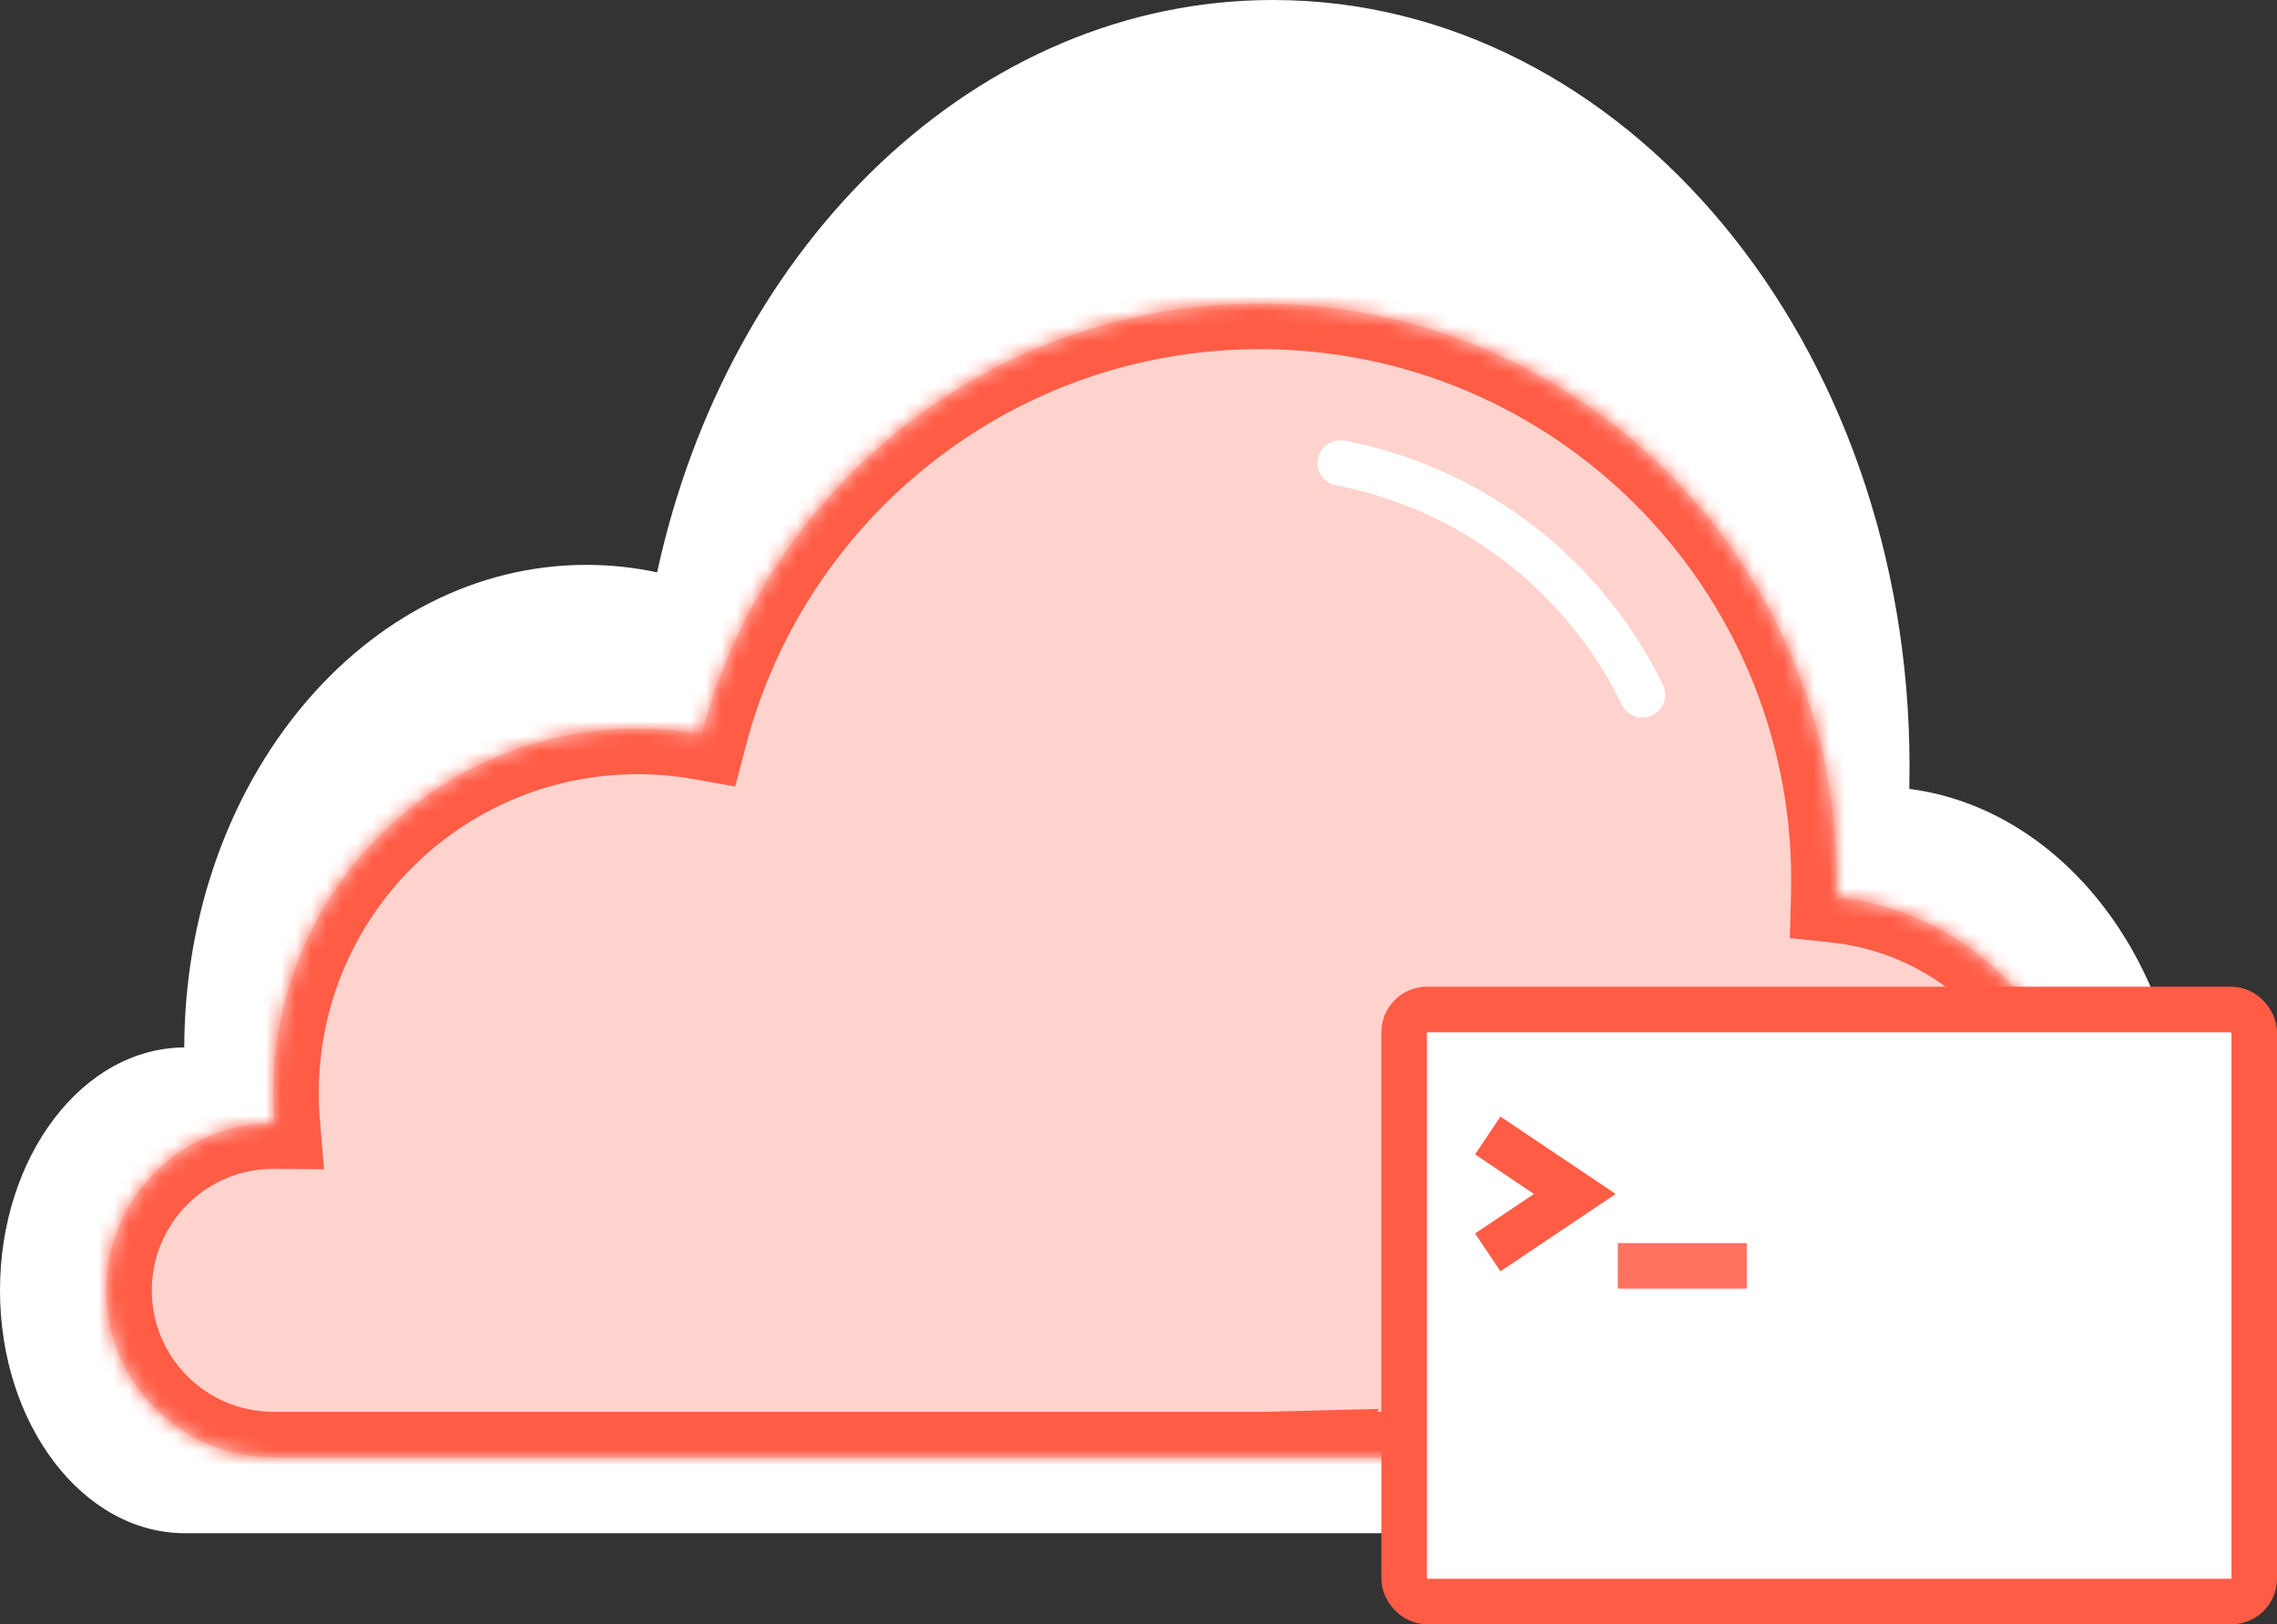 <svg width="150" height="107" viewBox="0 0 150 107" fill="none" xmlns="http://www.w3.org/2000/svg">
<rect x="0" y="0" width="150" height="107" fill="#333333" stroke="none"/>
<path fill-rule="evenodd" clip-rule="evenodd" d="M125.776 51.969C125.787 51.481 125.793 50.991 125.793 50.5C125.793 22.61 107.02 0 83.862 0C64.375 0 47.993 16.01 43.289 37.704C41.773 37.38 40.214 37.211 38.621 37.211C24.024 37.211 12.185 51.434 12.138 69C5.43 69.036 0 76.186 0 85C0 93.837 5.457 101 12.189 101H41L83.822 101C83.836 101 83.849 101 83.862 101C83.875 101 83.888 101 83.902 101H84.966L123.586 101C134.86 101 144 89.993 144 76.414C144 63.727 136.02 53.284 125.776 51.969ZM84.978 100.982C84.971 100.983 84.963 100.983 84.955 100.983L84.965 101L84.978 100.982Z" fill="white"/>
<mask id="path-2-inside-1" fill="white">
<path fill-rule="evenodd" clip-rule="evenodd" d="M120.984 59.105C120.995 58.738 121 58.37 121 58C121 37.013 103.987 20 83 20C65.34 20 50.493 32.047 46.23 48.372C44.857 48.127 43.444 48 42 48C28.745 48 18 58.745 18 72C18 72.674 18.028 73.341 18.082 74C18.055 74 18.027 74 18 74C11.925 74 7 78.925 7 85C7 91.075 11.925 96 18 96H42H44H83H84H119C129.217 96 137.5 87.717 137.5 77.5C137.5 67.953 130.268 60.095 120.984 59.105ZM84.012 95.987L84 96L83.99 95.987C83.998 95.987 84.005 95.987 84.012 95.987Z"/>
</mask>
<path fill-rule="evenodd" clip-rule="evenodd" d="M120.984 59.105C120.995 58.738 121 58.37 121 58C121 37.013 103.987 20 83 20C65.34 20 50.493 32.047 46.23 48.372C44.857 48.127 43.444 48 42 48C28.745 48 18 58.745 18 72C18 72.674 18.028 73.341 18.082 74C18.055 74 18.027 74 18 74C11.925 74 7 78.925 7 85C7 91.075 11.925 96 18 96H42H44H83H84H119C129.217 96 137.5 87.717 137.5 77.5C137.5 67.953 130.268 60.095 120.984 59.105ZM84.012 95.987L84 96L83.99 95.987C83.998 95.987 84.005 95.987 84.012 95.987Z" fill="#FFD3CD"/>
<path d="M120.984 59.105L117.985 59.02L117.906 61.794L120.666 62.088L120.984 59.105ZM46.23 48.372L45.705 51.325L48.433 51.81L49.133 49.13L46.23 48.372ZM18.082 74L18.06 77L21.342 77.024L21.072 73.754L18.082 74ZM84.012 95.987L86.251 97.984L90.867 92.809L83.934 92.988L84.012 95.987ZM83.99 95.987L83.913 92.988L78.104 93.138L81.59 97.787L83.99 95.987ZM118 58C118 58.341 117.995 58.681 117.985 59.02L123.983 59.191C123.994 58.795 124 58.398 124 58H118ZM83 23C102.33 23 118 38.67 118 58H124C124 35.356 105.644 17 83 17V23ZM49.133 49.13C53.06 34.093 66.738 23 83 23V17C63.941 17 47.927 30.001 43.328 47.614L49.133 49.13ZM46.756 45.418C45.21 45.143 43.62 45 42 45V51C43.267 51 44.505 51.112 45.705 51.325L46.756 45.418ZM42 45C27.088 45 15 57.088 15 72H21C21 60.402 30.402 51 42 51V45ZM15 72C15 72.756 15.031 73.505 15.092 74.247L21.072 73.754C21.024 73.176 21 72.591 21 72H15ZM18.104 71C18.07 71 18.035 71 18 71V77C18.02 77 18.04 77 18.06 77L18.104 71ZM18 71C10.268 71 4 77.268 4 85H10C10 80.582 13.582 77 18 77V71ZM4 85C4 92.732 10.268 99 18 99V93C13.582 93 10 89.418 10 85H4ZM18 99H42V93H18V99ZM42 99H44V93H42V99ZM44 99H83V93H44V99ZM83 99H84V93H83V99ZM84 99H119V93H84V99ZM119 99C130.874 99 140.5 89.374 140.5 77.5H134.5C134.5 86.06 127.56 93 119 93V99ZM140.5 77.5C140.5 66.403 132.095 57.273 121.302 56.122L120.666 62.088C128.442 62.917 134.5 69.503 134.5 77.5H140.5ZM81.773 93.99L81.761 94.003L86.239 97.997L86.251 97.984L81.773 93.99ZM86.4 94.2L86.391 94.188L81.59 97.787L81.6 97.8L86.4 94.2ZM83.934 92.988C83.927 92.988 83.92 92.988 83.913 92.988L84.068 98.986C84.075 98.986 84.082 98.986 84.089 98.986L83.934 92.988Z" fill="#FF5C46" mask="url(#path-2-inside-1)"/>
<path d="M108.196 45.771C105.819 40.883 102.061 36.79 97.43 34C94.662 32.332 91.581 31.129 88.295 30.5" stroke="white" stroke-width="3" stroke-linecap="round" stroke-linejoin="round"/>
<rect x="92.5" y="66.5" width="56" height="39" rx="1.5" fill="white" stroke="#FF5C46" stroke-width="3"/>
<path d="M98.009 74.8L103.744 78.65L98.009 82.5" stroke="#FF5C46" stroke-width="3"/>
<line x1="106.576" y1="83.385" x2="115.072" y2="83.385" stroke="#FF7260" stroke-width="3"/>
</svg>
